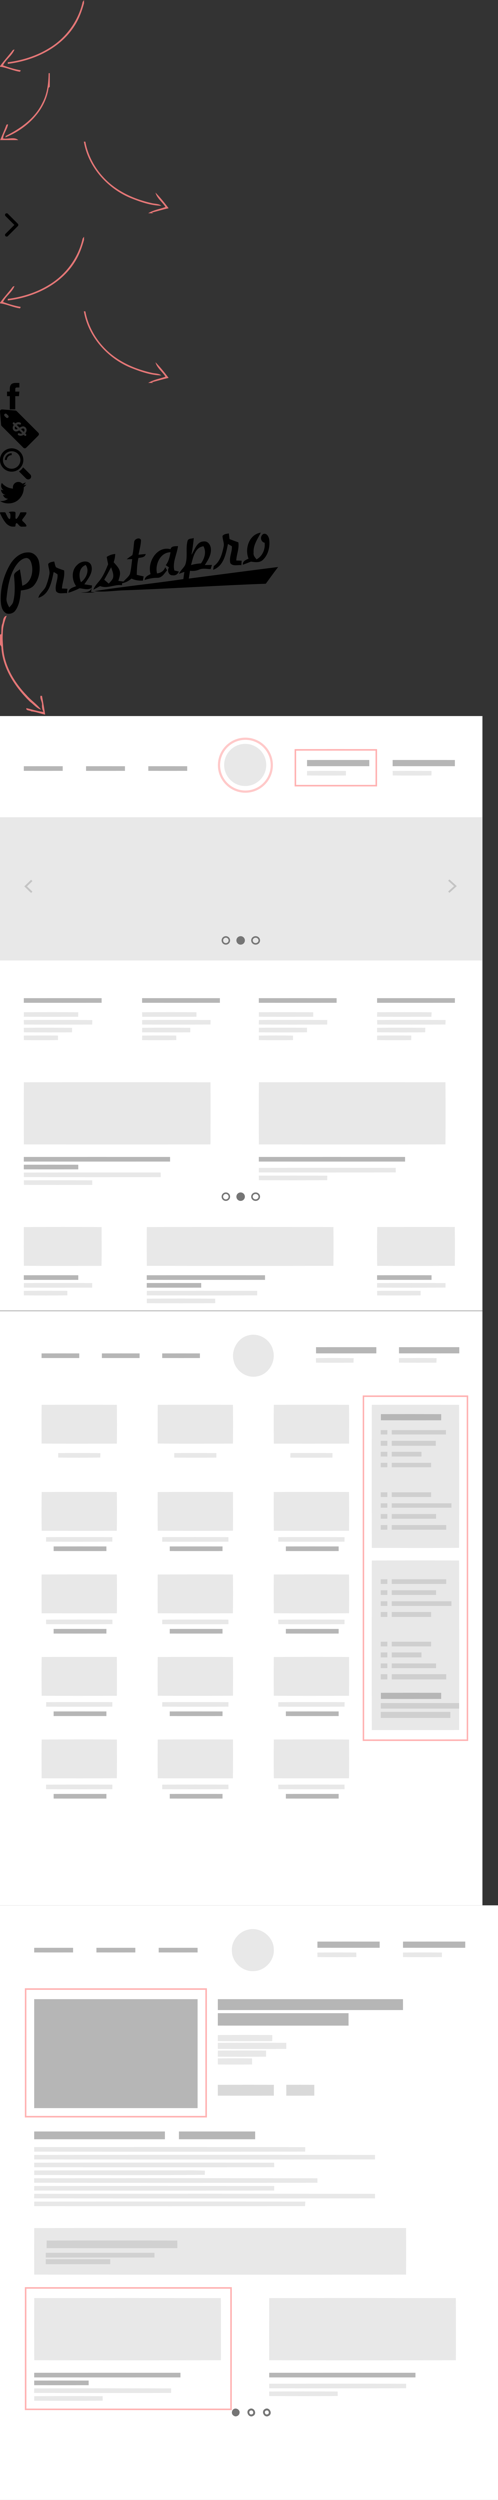 <svg xmlns="http://www.w3.org/2000/svg" xmlns:xlink="http://www.w3.org/1999/xlink" width="320" height="1606" viewBox="0 0 320 1606"><rect x="0" y="0" width="320" height="1606" fill="#333333" stroke="none"/><svg width="54" height="47" viewBox="0 0 54 47" id="arrow-filter" y="0"><g fill="#E57777"><path d="M53.11 1.2L54 .07v2.01c-1.35 4.89-3.11 9.74-5.84 14.08C38.98 31.03 21.77 39 5 41.02v-1c9.36-1.2 18.69-4.13 26.78-9.19 10.7-6.5 18.6-17.39 21.33-29.63z"/><path d="M8.32 32.09l1-.33C7.79 35.78 3.72 38.17 1.95 42c3.66 1.32 7.5 2.51 11.37 3.16l-.43.95C8.52 45.55 4.4 43.41 0 42.87v-.38c2.59-3.62 5.66-6.84 8.32-10.4z"/></g></svg>
<svg width="32" height="43" viewBox="0 0 32 43" id="arrow-lang" y="47"><g fill="#E57777"><path d="M31.25 0H32v8.75l-.77.73C29.16 24.31 16.85 35.91 3.45 41.26l.24-.93c9.54-4.76 18.82-11.31 23.54-21.2C30.37 13.24 31.1 6.56 31.25 0z"/><path d="M4.18 33.07l.98-.25c-.42 3.24-2.95 5.89-3.17 9.13 3.15.64 7.24-1.29 9.74 1.05H0v.2c1.41-3.37 2.88-6.71 4.18-10.13z"/></g></svg>
<svg width="109" height="47" viewBox="0 0 109 47" id="arrow-product" y="90"><g fill="#E57777"><path d="M53.87 1h.98c2.19 12.02 9.47 22.8 19.46 29.73 6.97 4.88 15.04 7.96 23.31 9.8 2.05.49 4.32.29 6.09 1.63-6.91-.06-13.58-2.47-19.94-5-15-6.31-27.09-19.92-29.9-36.16z"/><path d="M106.31 42.99c-1.93-3.25-5.47-5.52-6.41-9.3 3.03 3.18 5.84 6.56 8.45 10.09-3.65.77-7.2 1.91-10.82 2.78l.98.44h-3.29c3.39-2.11 7.39-2.67 11.09-4.01z"/></g></svg>
<svg width="15" height="15" viewBox="0 0 451.846 451.847" id="arrow-right" y="137"><path d="M345.44 248.292l-194.286 194.28c-12.36 12.366-32.397 12.366-44.75 0-12.354-12.353-12.354-32.39 0-44.743l171.914-171.91-171.91-171.903c-12.353-12.36-12.353-32.394 0-44.748 12.355-12.36 32.392-12.36 44.75 0l194.288 194.283c6.177 6.18 9.262 14.27 9.262 22.366 0 8.098-3.09 16.195-9.267 22.372z"/></svg>
<svg width="54" height="47" viewBox="0 0 54 47" id="arrow-slider" y="152"><g fill="#E57777"><path d="M53.11 1.2L54 .07v2.01c-1.35 4.89-3.11 9.74-5.84 14.08C38.98 31.03 21.77 39 5 41.02v-1c9.36-1.2 18.69-4.13 26.78-9.19 10.7-6.5 18.6-17.39 21.33-29.63z"/><path d="M8.32 32.09l1-.33C7.79 35.78 3.72 38.17 1.95 42c3.66 1.32 7.5 2.51 11.37 3.16l-.43.95C8.52 45.55 4.4 43.41 0 42.87v-.38c2.59-3.62 5.66-6.84 8.32-10.4z"/></g></svg>
<svg width="109" height="47" viewBox="0 0 109 47" id="arrow1" y="199"><g fill="#E57777"><path d="M53.87 1h.98c2.19 12.02 9.47 22.8 19.46 29.73 6.97 4.88 15.04 7.96 23.31 9.8 2.05.49 4.32.29 6.09 1.63-6.91-.06-13.58-2.47-19.94-5-15-6.31-27.09-19.92-29.9-36.16z"/><path d="M106.31 42.99c-1.93-3.25-5.47-5.52-6.41-9.3 3.03 3.18 5.84 6.56 8.45 10.09-3.65.77-7.2 1.91-10.82 2.78l.98.44h-3.29c3.39-2.11 7.39-2.67 11.09-4.01z"/></g></svg>
<svg width="17" height="17" viewBox="0 0 470.513 470.513" id="icon-fb" y="246"><path d="M271.52 154.17v-40.54c0-6.087.28-10.8.85-14.13.567-3.336 1.857-6.616 3.86-9.854 1.998-3.236 5.235-5.47 9.705-6.708 4.476-1.24 10.424-1.858 17.85-1.858h40.54V0h-64.81c-37.5 0-64.433 8.897-80.803 26.69-16.368 17.8-24.55 44.015-24.55 78.66v48.82h-48.543v81.085h48.538V470.51h97.362V235.257h64.805l8.566-81.086h-73.37z"/></svg>
<svg width="25" height="25" viewBox="0 0 390.717 390.717" id="icon-price" y="263"><path d="M148.732 189.01c.445 2.383 1.444 4.596 2.983 6.47 1.544 1.88 3.54 3.688 5.8 4.647 2.153.915 4.583.753 6.832.326 2.522-.48 4.97-1.334 7.328-2.34 1.978-.843 4.11-1.886 6.344-3.07l-24.325-24.325c-3.4 5.244-6.152 11.933-4.963 18.293zM238.334 193.454c-1.824-1.202-3.858-1.948-6.05-2.048-2.354-.108-4.692.394-6.925 1.095-4.862 1.528-9.366 4.014-13.748 6.57l26.88 26.88c4.996-6.267 9.416-14.774 7.115-22.988-1.098-3.92-3.902-7.288-7.273-9.508z"/><path d="M384.858 234.605L167.433 17.18c-3.336-3.337-7.746-5.386-12.45-5.786L21.694.072C15.82-.428 10.024 1.69 5.856 5.858S-.427 15.82.072 21.692l11.322 133.292c.4 4.703 2.45 9.113 5.786 12.45l217.426 217.424c7.81 7.81 20.473 7.81 28.283 0l121.97-121.97c7.81-7.81 7.81-20.472-.002-28.283zM82.285 82.285c-5.697 5.7-14.937 5.698-20.635 0L46.223 66.858c-5.698-5.698-5.698-14.937 0-20.635 5.698-5.698 14.937-5.698 20.635 0L82.285 61.65c5.698 5.7 5.7 14.937 0 20.636zm184.53 130.264c-1.343 10.576-6.67 20.2-13.493 28.228l7.872 7.872c2.106 2.105 3.224 5.062 3.04 8.035-.25 4.086-2.96 7.742-6.803 9.16-3.792 1.4-8.16.445-11.02-2.412l-8.604-8.604c-1.516 1.03-3.066 2.008-4.66 2.914-8.85 5.034-19.004 7.755-29.207 6.958-5.085-.397-10.106-1.6-14.786-3.638-1.223-.533-2.423-1.118-3.597-1.753-1.062-.573-2.145-1.153-3.085-1.92-1.577-1.283-2.753-3.026-3.36-4.968-1.25-3.99.055-8.462 3.266-11.148 3.16-2.644 7.717-3.173 11.396-1.32 1.133.57 2.198 1.253 3.357 1.78 1.15.52 2.344.96 3.564 1.288 2.404.647 4.91.955 7.398.91 5.128-.1 10.092-1.79 14.532-4.283l-29.248-29.25c-8.538 5.025-17.807 9.76-27.76 11.006-4.838.604-9.778.284-14.404-1.317-4.883-1.69-9.204-4.69-12.867-8.3-3.72-3.663-6.677-8.023-8.5-12.927-1.707-4.593-2.46-9.498-2.256-14.388.433-10.456 4.87-20.483 11.097-28.764l-.643-.643-7.53-7.53c-2.104-2.104-3.223-5.062-3.04-8.034.25-4.086 2.96-7.743 6.804-9.162 3.792-1.4 8.162-.444 11.02 2.415l7.53 7.528.598.6c1.09-.846 2.2-1.664 3.33-2.45 8.413-5.833 18.322-9.858 28.666-9.934 4.9-.036 9.818.843 14.4 2.583 1.28.485 2.53 1.04 3.748 1.66 1.14.578 2.303 1.18 3.332 1.94 1.64 1.215 2.9 2.91 3.597 4.83 1.425 3.932.32 8.447-2.764 11.276-3.03 2.778-7.556 3.518-11.31 1.842-1.117-.498-2.127-1.196-3.25-1.687-1.134-.497-2.324-.86-3.535-1.12-2.35-.504-4.774-.53-7.15-.172-5.152.776-9.884 3.23-14.112 6.183l27.988 27.988c5.29-3.246 10.676-6.402 16.375-8.88 8.62-3.743 18.21-5.86 27.475-3.342-1.44-.396-2.845-.78.05.012 2.84.78 1.486.41.062.02 7.412 2.05 13.947 6.822 18.736 12.777 6.353 7.9 9.022 18.12 7.75 28.14z"/></svg>
<svg width="20" height="20" viewBox="0 0 485.213 485.213" id="icon-search" y="288"><path d="M471.882 407.567L360.567 296.243c-16.586 25.795-38.536 47.734-64.33 64.32L407.56 471.89c17.772 17.768 46.587 17.768 64.32 0 17.774-17.74 17.774-46.554.002-64.32zM363.91 181.955C363.91 81.473 282.44 0 181.955 0 81.474 0 0 81.473 0 181.955s81.474 181.95 181.956 181.95c100.484 0 181.953-81.468 181.953-181.95zm-181.954 136.46c-75.252 0-136.465-61.207-136.465-136.46 0-75.25 61.214-136.464 136.466-136.464 75.25 0 136.468 61.214 136.468 136.466 0 75.252-61.218 136.46-136.468 136.46z"/><path d="M75.817 181.955h30.322c0-41.803 34.013-75.814 75.815-75.814V75.817c-58.517 0-106.138 47.62-106.138 106.14z"/></svg>
<svg width="17" height="17" viewBox="0 0 449.956 449.956" id="icon-twitter" y="308"><path d="M449.956 85.657c-17.702 7.614-35.408 12.37-53.102 14.28 19.985-11.992 33.503-28.932 40.546-50.82-18.28 10.847-37.787 18.268-58.532 22.267-18.274-19.414-40.73-29.125-67.383-29.125-25.502 0-47.246 8.99-65.24 26.98-17.984 17.986-26.977 39.73-26.977 65.234 0 6.85.76 13.896 2.284 21.128-37.688-1.903-73.042-11.372-106.068-28.407C82.46 110.158 54.434 87.46 31.404 59.1c-8.376 14.273-12.565 29.788-12.565 46.537 0 15.798 3.71 30.456 11.137 43.97 7.422 13.512 17.417 24.455 29.98 32.83-14.85-.57-28.743-4.474-41.684-11.707v1.142c0 22.27 6.995 41.824 20.983 58.674C53.246 247.394 70.9 258 92.216 262.38c-7.994 2.09-16.085 3.137-24.268 3.137-5.33 0-11.136-.475-17.416-1.42 5.9 18.46 16.75 33.633 32.546 45.535 15.8 11.896 33.69 18.028 53.677 18.418-33.498 26.262-71.66 39.393-114.486 39.393-8.187 0-15.608-.373-22.27-1.14C42.825 393.9 90.03 407.7 141.61 407.7c32.74 0 63.48-5.18 92.21-15.557 28.747-10.368 53.298-24.266 73.666-41.685 20.362-17.415 37.925-37.448 52.674-60.097 14.75-22.65 25.738-46.298 32.977-70.946 7.23-24.653 10.848-49.344 10.848-74.092 0-5.33-.096-9.325-.287-11.99 18.087-13.128 33.504-29.024 46.258-47.673z"/></svg>
<svg width="17" height="17" viewBox="0 0 548.358 548.358" id="icon-vk" y="325"><path d="M545.45 400.298c-.663-1.43-1.282-2.618-1.857-3.57-9.514-17.134-27.695-38.166-54.532-63.1l-.566-.572-.284-.28-.287-.287h-.288c-12.18-11.612-19.893-19.42-23.123-23.416-5.91-7.614-7.234-15.32-4.004-23.13 2.282-5.9 10.854-18.36 25.696-37.397 7.807-10.09 13.99-18.175 18.556-24.267 32.93-43.78 47.208-71.756 42.828-83.94l-1.7-2.846c-1.144-1.714-4.094-3.282-8.847-4.712-4.763-1.427-10.852-1.663-18.277-.712l-82.224.568c-1.333-.472-3.235-.428-5.713.144-2.475.572-3.713.86-3.713.86l-1.43.714-1.137.86c-.952.567-2 1.566-3.142 2.994-1.137 1.423-2.088 3.093-2.848 4.996-8.952 23.03-19.13 44.444-30.553 64.238-7.043 11.803-13.51 22.032-19.418 30.693-5.9 8.658-10.848 15.037-14.842 19.126-4 4.093-7.61 7.372-10.852 9.85-3.237 2.477-5.708 3.524-7.42 3.14-1.714-.382-3.33-.762-4.858-1.142-2.663-1.713-4.805-4.044-6.42-6.994-1.622-2.95-2.714-6.663-3.285-11.136-.57-4.476-.905-8.326-1-11.563-.09-3.233-.05-7.806.144-13.706.198-5.902.287-9.896.287-11.99 0-7.234.142-15.085.425-23.555.288-8.47.52-15.18.716-20.125.195-4.95.285-10.185.285-15.705s-.336-9.85-1-12.99c-.656-3.14-1.663-6.185-2.99-9.138-1.335-2.95-3.29-5.232-5.853-6.852-2.57-1.618-5.763-2.902-9.564-3.856-10.09-2.284-22.936-3.52-38.547-3.71-35.4-.38-58.147 1.905-68.235 6.854-3.997 2.09-7.614 4.948-10.848 8.562-3.427 4.19-3.905 6.475-1.43 6.85 11.42 1.712 19.507 5.805 24.266 12.276l1.715 3.43c1.334 2.473 2.666 6.853 4 13.133 1.33 6.28 2.19 13.227 2.567 20.837.95 13.897.95 25.793 0 35.69-.953 9.9-1.853 17.606-2.712 23.126-.86 5.52-2.143 9.993-3.855 13.418-1.715 3.426-2.856 5.52-3.428 6.28-.57.76-1.047 1.24-1.425 1.427-2.474.948-5.047 1.43-7.71 1.43-2.667 0-5.9-1.333-9.707-4-3.805-2.665-7.754-6.327-11.847-10.99-4.092-4.666-8.708-11.185-13.85-19.56-5.136-8.373-10.466-18.27-15.986-29.69l-4.567-8.282c-2.855-5.327-6.755-13.085-11.704-23.266-4.952-10.185-9.33-20.037-13.134-29.554-1.522-3.997-3.807-7.04-6.852-9.134l-1.43-.86c-.95-.76-2.474-1.566-4.566-2.426-2.095-.86-4.28-1.475-6.567-1.854l-78.23.568c-7.993 0-13.417 1.81-16.273 5.428l-1.143 1.71c-.572.954-.86 2.476-.86 4.57 0 2.095.57 4.665 1.714 7.708 11.42 26.84 23.84 52.725 37.257 77.66 13.42 24.933 25.08 45.018 34.974 60.236 9.897 15.23 19.985 29.602 30.264 43.112 10.28 13.515 17.083 22.176 20.412 25.98 3.333 3.813 5.95 6.663 7.854 8.566l7.14 6.85c4.567 4.57 11.275 10.042 20.126 16.417 8.853 6.38 18.654 12.66 29.408 18.85 10.756 6.182 23.27 11.226 37.546 15.127 14.275 3.905 28.17 5.472 41.684 4.716h32.834c6.66-.575 11.704-2.67 15.133-6.283l1.136-1.43c.765-1.137 1.48-2.902 2.14-5.277.668-2.38 1-5 1-7.85-.195-8.184.428-15.56 1.852-22.125 1.423-6.564 3.045-11.513 4.86-14.846 1.812-3.33 3.858-6.14 6.135-8.418 2.282-2.283 3.908-3.666 4.862-4.142.947-.48 1.704-.804 2.275-1 4.568-1.52 9.944-.047 16.136 4.43 6.188 4.473 11.99 9.996 17.42 16.56 5.424 6.57 11.942 13.94 19.554 22.124 7.617 8.186 14.277 14.27 19.985 18.274l5.707 3.426c3.812 2.286 8.76 4.38 14.853 6.283 6.08 1.9 11.41 2.377 15.984 1.426l73.087-1.14c7.23 0 12.855-1.197 16.845-3.572 3.998-2.38 6.373-5 7.14-7.85.763-2.855.804-6.093.144-9.713-.678-3.61-1.345-6.135-2.01-7.562z"/></svg>
<svg width="179" height="53" viewBox="0 0 179 53" id="logo" y="342"><path d="M142.99 2.27c.96-1.29 2.62-1.31 4.05-1.6.16 1.21.31 2.43.45 3.65 1.87.72 3.75 1.41 5.65 2.07.69 3.96-1.14 7.75-1.34 11.68l3.47.12c-.04.72-.13 2.17-.18 2.89-2.32-.34-5.44.91-7.07-1.28-.97-3.66 1.22-7.19 1-10.86-.82-.53-1.67-1.03-2.53-1.49-1.34 6.24-2.64 14.14-9.53 16.6l.4-2.4c4.17-2.9 5.44-8.05 6.39-12.74.4-2.25-.79-4.4-.76-6.64zM159.71 16.85c-2.61-6.4.38-15.54 7.87-16.69-2.03 4.08-5 8.08-4.62 12.88-.31 1.78.89 3.07 1.9 4.33 3.82-2.17 5.66-6.42 5.19-10.72-2.74-.54-3.12-4.34-.81-5.64 1.99-.67 3.19 1.4 3.65 3 .82 4.88-.4 10.43-4.16 13.84-2.09 1.78-4.96 1.3-7.44.93-1.74.7-3.5 1.38-5.26 2.02-.13-2.4 1.95-3.08 3.68-3.95zM86.24 5.98c.24-1.85 3.75-3.12 4.35-.99-.09 3.17-.98 6.27-1.59 9.37 1.54-.17 3.09-.33 4.63-.47-.46 2.34-2.84 2.19-4.69 2.56-.79 3.56-1.01 7.2-1.06 10.84 1.47.35 2.94.67 4.41.98-.12.68-.37 2.05-.49 2.73-2.51.1-5.01-.22-7.3-1.3-1.76 1.43-3.73 2.63-6.03 2.94-.02.32-.07.98-.1 1.31-4.78-.72-9.37 2.46-14.06.53-1.42.81-2.87 1.6-4.34 2.33.79-2.01 2.19-3.64 3.56-5.26 2.76-3.23 4.38-7.2 5.95-11.09-.33-1.57-.63-3.14-.92-4.71 1.67-1.06 3.51-1.77 5.5-1.87-.12 1.8-.41 3.59-1.02 5.29 1.47 1.79 3.34 3.44 3.91 5.77.54 2.12-.32 4.21-.91 6.21l3.3.44c1.38-1.63 3.29-2.91 4.17-4.9.8-3.12 1.04-6.34 1.43-9.52-.88.02-2.65.08-3.53.11 1.15-.96 2.37-1.83 3.64-2.63.73-2.84.77-5.78 1.19-8.67M66.98 30.41c.97.84 1.94 1.67 2.91 2.51.92-1.06 1.98-2.04 2.62-3.31.87-2.44-.41-4.91-1.08-7.22-1.5 2.66-2.88 5.4-4.45 8.02z"/><path d="M120.51 5.51c.46-1.79 2.66-1.32 3.99-1.87-.3 3.62-.83 7.2-1.47 10.77 2.15-3.16 3.3-8.56 7.98-8.59 2.83-.33 4.52 2.69 4.53 5.15.13 3.77-1.98 7-3.94 10.03 1.53-.03 3.06-.05 4.59-.08-.22.67-.65 2-.86 2.67-2.48-.06-5.08-.72-7.43.37-1.84.79-3.84.97-5.81.72-.26 1.67-.52 3.34-.78 5 19.13-2.51 38.27-5.01 57.41-7.44-2.72 3.53-5.3 7.16-7.93 10.75-30.3 1.07-60.52 3.16-90.81 4.21-6.46.16-12.93 1.36-19.39.56 18.99-3.05 38.19-4.88 57.22-7.75.21-1.55.43-3.1.67-4.65l-3.51 1.28c.96-2.14 2.89-3.6 3.99-5.63 1.89-4.96.19-10.47 1.55-15.5m2.24 15.5c2.08-.62 4.23-.97 6.4-1.07 2.27-3.2 3.61-7.34 1.6-11.03-5.72.79-6.71 7.54-8 12.1z"/><path d="M109.57 10.81c.62-2.27 2.99-1.79 4.8-2.01-.6 5.21-3.71 10.42-2.31 15.68l2.88.68c-.68 1.63-2.13 2.72-3.97 2.42-2.63.18-3.73-3.16-2.37-5.08-.7-.45-1.39-.93-2.07-1.42 1.85-2.41 2.52-5.39 3.05-8.31-6.59.03-10.11 7.89-8.68 13.61 2.41-.3 4.46-1.61 5.28-4l1.17 1.95c-1.73 2.03-3.31 5.07-6.43 4.86-2.73-.02-5.37.61-7.97 1.36.23-2.16 2.19-2.87 3.81-3.76-2.32-7.51 4.07-18.33 12.81-15.98zM6.5 20.58c2.45-4.03 6.56-7.79 11.55-7.7 3.51-.23 6.41 2.82 7.02 6.1 1.04 5.09.19 10.87-3.17 14.96-2.07 2.52-5.49 2.96-8.51 3.39-.36 4.38-.83 9.06-3.43 12.75-1.25 1.9-3.7 2.62-5.84 2C1.2 50.55.64 46.95.48 43.98c-.31-8.16 1.91-16.37 6.02-23.4m3.38 1.27C6.11 27.87 4.94 35.06 4.23 42c-.37 2.26.69 4.33 1.74 6.23.92-1.14 2.17-2.14 2.52-3.63 1.39-5.47 1-11.14.55-16.7-.14-2.16 2.39-2.98 3.72-4.22.62 3.52 1.17 7.05 1.54 10.6 5.41-1.62 7.21-8.16 6.17-13.17-.35-1.92-1.17-4.47-3.49-4.66-3.17.28-5.45 2.91-7.1 5.4zM30.99 20.27c.92-1.23 2.46-1.29 3.83-1.56.42 1.21.47 2.6 1.17 3.71 1.64.86 3.42 1.41 5.18 2 .62 3.95-1.14 7.72-1.37 11.63l3.5.16c-.06.72-.16 2.15-.22 2.87-2.3-.36-5.45.94-7.04-1.28-1.05-3.63 1.28-7.17.93-10.82-.77-.59-1.6-1.1-2.49-1.51-1.35 6.27-2.65 14.47-9.83 16.57.65-3.07 3.73-4.61 4.85-7.42 1.01-2.48 1.75-5.06 2.24-7.69.42-2.26-.78-4.41-.75-6.66zM49.78 20.76c2.29-2.37 7.4-3.25 8.85.43 1.48 4.53-2.06 8.64-4.43 12.17 1.64.27 3.28.51 4.93.74-.19 1.38-.39 2.75-.6 4.13l2.53.28c-3.02.33-6.05.25-9.07.14 2.54-.32 6.03.15 6.85-3-2.3 1.63-5.14.52-7.66.24-2.33 1.14-4.73 2.12-7.2 2.93.03-2.88 2.86-3.34 4.92-4.29-2.89-4.09-3.13-10.32.88-13.77m2.25 11.26c3.3-2.41 5.69-7.38 3.05-11.09-4.58 1.81-4.63 7.18-3.05 11.09z"/></svg>
<svg width="30" height="65" viewBox="0 0 30 65" id="logo (2)" y="395"><path fill="#E57777" d="M1.6 5.42C2.06 3.68 2.01.94 4.29.57 2.84 4.24 1.77 8.03 1.8 12l-1.04.37c.3-2.32-.16-4.76.84-6.95z"/><path fill="#E57777" d="M0 12.68l.76-.31L1.8 12c-.25 2.87.01 5.74.2 8.61l-1.14-.17C.65 20.1.22 19.42 0 19.08v-6.4zM.86 20.44l1.14.17c.64 11.82 7.13 22.82 15.27 31.19 2.83 3.25 6.56 5.62 9.12 9.1-2.9-.89-4.79-3.43-7.18-5.15C9.65 46.37 1.5 34.15.86 20.44z"/><path fill="#E57777" d="M26 52h.98c.72 4.04 1.48 8.06 2.03 12.06-3-.56-5.85-1.79-8.93-2.07-.94-.8-3.55-.29-3.13-2.08 3.66.8 7.17 2.1 10.97 2.41-.71-1.36-1.03-2.78-.95-4.28.27-2.12-1.43-3.93-.97-6.04z"/></svg>
<svg width="310" height="382" viewBox="0 0 310 382" id="sketch-front" y="460"><path fill="#fff" d="M0 0h310v382H0z"/><path d="M197.297 35.285c8.32-.13 16.64-.1 24.96-.03l.04 2.92c-8.34.08-16.67.07-25.01-.01 0-.72 0-2.16.01-2.88zM252.307 35.255c8.32-.08 16.66-.06 24.99.02-.02.72-.04 2.16-.05 2.88-8.29.1-16.59.12-24.88 0-.02-.73-.05-2.18-.06-2.9zM144.477 142.465c1.59-.5 2.28 2.16.64 2.49-1.59.5-2.28-2.16-.64-2.49zM164.467 142.465c1.59-.5 2.29 2.15.65 2.49-1.59.5-2.29-2.15-.65-2.49zM15.337 190.255c11.65-.05 23.31-.12 34.97.03-.02.72-.05 2.17-.07 2.9-11.64.05-23.29.09-34.93-.03.01-.73.02-2.17.03-2.9zM91.297 190.275c11.65-.1 23.31-.11 34.96-.01 0 .73-.01 2.18-.01 2.91-11.63.06-23.25.05-34.88.03-.02-.73-.05-2.19-.07-2.93zM166.317 190.255c11.66-.07 23.31-.05 34.96.02.01.72.01 2.18.02 2.9-11.65.07-23.3.09-34.95-.01-.01-.73-.02-2.18-.03-2.91zM242.357 190.235c11.66.01 23.33-.12 34.99.06l-.12 2.91c-11.65-.01-23.3.1-34.96-.06.03-.72.07-2.18.09-2.91zM15.277 195.255c14.68-.07 29.36-.12 44.04.05-.02.71-.05 2.15-.07 2.87-14.63.09-29.25.05-43.88.01-.02-.73-.07-2.2-.09-2.93zM91.317 195.265c14.67-.06 29.33-.12 44 .01-.01.72-.04 2.16-.06 2.87-14.64.11-29.29.1-43.93.03 0-.73-.01-2.18-.01-2.91zM166.367 195.245c14.64-.07 29.28-.04 43.93 0l-.04 2.94c-14.66.04-29.33.11-43.99-.04.03-.73.08-2.18.1-2.9zM242.307 195.255c14.67-.08 29.34-.05 44.01-.01l-.08 2.91c-14.62.12-29.24.08-43.85.02l-.08-2.92zM15.307 200.265c10.33-.09 20.66-.07 30.99.02 0 .72 0 2.17-.01 2.89-10.31.09-20.62.05-30.94-.01l-.04-2.9zM91.337 200.275c10.31-.09 20.63-.14 30.95.01v2.88c-10.32.11-20.64.04-30.96.01 0-.72.01-2.17.01-2.9zM166.347 200.235c10.31-.06 20.62-.03 30.94 0-.01.73-.02 2.19-.03 2.92-10.31.11-20.63.1-30.95.02l.04-2.94zM242.287 200.275c10.34-.13 20.67-.07 31-.02-.01.72-.04 2.16-.06 2.89-10.31.15-20.62.07-30.92.01-.01-.72-.01-2.16-.02-2.88zM15.287 205.245c7.32-.05 14.65-.07 21.97 0 .01.73.02 2.18.03 2.91-7.32.1-14.63.1-21.95.01-.01-.73-.04-2.19-.05-2.92zM91.347 205.275c7.29-.11 14.59-.09 21.89-.03.02.73.05 2.19.07 2.91-7.33.11-14.67.08-22.01.03.02-.73.04-2.18.05-2.91zM166.317 205.285c7.31-.11 14.63-.16 21.94 0l.04 2.88c-7.32.11-14.64.08-21.96 0-.01-.72-.02-2.16-.02-2.88zM242.337 205.265c7.32-.13 14.64-.07 21.96-.02l-.04 2.93c-7.33.11-14.65.07-21.97-.02.01-.72.04-2.17.05-2.89zM15.347 235.265c39.98-.09 79.95-.09 119.92.01.06 13.3.04 26.6-.01 39.9-39.97.07-79.94.07-119.92 0-.08-13.3-.08-26.61.01-39.91zM166.367 235.235c39.96-.03 79.92-.04 119.88 0 .08 13.31.1 26.62-.01 39.93-39.96.12-79.92.04-119.88.03-.09-13.32-.12-26.64.01-39.96zM166.337 290.265c29.31-.11 58.62-.05 87.93-.01l.04 2.9c-29.34.11-58.69.08-88.02.02.01-.73.03-2.18.05-2.91zM15.297 293.265c29.31-.07 58.63-.07 87.94-.04.02.74.05 2.22.06 2.96-29.31.06-58.63.05-87.94-.02-.02-.72-.05-2.18-.06-2.9zM166.307 295.235c14.67-.03 29.33-.07 44 .03-.01.72-.02 2.17-.03 2.89-14.64.11-29.28.08-43.91.02-.02-.73-.04-2.2-.06-2.94zM15.337 298.245c14.64-.05 29.29-.08 43.93.02.01.73.02 2.2.03 2.93-14.65.01-29.3.07-43.94-.03-.01-.73-.01-2.19-.02-2.92zM15.297 328.285c16.66-.11 33.32-.11 49.98-.01 0 8.31.13 16.62-.05 24.93-16.63-.02-33.27.1-49.9-.05-.07-8.29-.05-16.58-.03-24.87zM94.327 328.275c39.97-.1 79.95-.1 119.92-.01.1 8.31.08 16.61 0 24.92-39.96.06-79.93.06-119.9 0-.1-8.31-.09-16.61-.02-24.91zM242.377 328.245c16.61-.03 33.23-.06 49.85-.02.13 8.31.1 16.63.03 24.95-16.63.06-33.27.08-49.91.01-.12-8.32-.09-16.63.03-24.94zM15.317 364.255c14.65-.08 29.3-.06 43.95-.01-.01.74-.02 2.21-.03 2.94-14.63.03-29.27.08-43.9-.01 0-.73-.01-2.19-.02-2.92zM242.297 364.275c14.66-.11 29.33-.12 43.99-.01-.01.72-.01 2.16-.01 2.88-14.66.12-29.32.14-43.98.01v-2.88zM15.307 369.265c9.31-.11 18.63-.07 27.95-.02.01.73.04 2.18.05 2.91-9.33.12-18.66.1-27.99 0 0-.72-.01-2.17-.01-2.89zM94.357 369.245c23.64-.06 47.28-.05 70.91 0v2.91c-23.65.12-47.3.05-70.95.02l.04-2.93zM242.327 369.255c9.32-.1 18.64-.03 27.96-.01v2.92c-9.32.1-18.63.06-27.94.03-.01-.74-.01-2.21-.02-2.94zM94.337 374.265c14.64-.08 29.29-.12 43.93.02.01.72.03 2.15.05 2.87-14.66.11-29.32.08-43.97.02 0-.73-.01-2.18-.01-2.91z" fill="#e8e8e8"/><path d="M189.297 21.225c17.67-.01 35.33-.02 53 0v23.98c-17.66.02-35.33.01-52.99.01-.02-8-.01-16-.01-23.99m1 1c0 7.33-.01 14.66.01 21.99h50.98c.02-7.33.01-14.66.01-21.99-17-.02-34-.01-51 0z" fill="#ffb2b2"/><g transform="translate(.297 2.215)" fill="#b6b6b6"><path d="M197 26.01c13.33-.02 26.67-.01 40-.01v4h-40v-3.99zM252 26c13.33 0 26.67-.01 40 .01V30c-13.34 0-26.67 0-40-.01V26zM15 30.01c8.33-.02 16.67-.02 25 0v2.98c-8.33.01-16.67.02-25 0v-2.98zM55 30.01c8.33-.02 16.67-.02 25 0v2.98c-8.33.02-16.67.01-25 .01v-2.99zM95 30.01c8.33-.02 16.66-.02 25 0v2.98c-8.33.01-16.67.02-25 0v-2.98zM15 179.01c16.66-.02 33.33-.02 50 0v2.98c-16.66.02-33.33.02-50 0v-2.98zM91 179c16.67 0 33.33-.01 50 .01v2.98c-16.67.01-33.33.02-50 0V179zM166 179.01c16.67-.02 33.33-.01 50 0v2.98c-16.67.02-33.33.02-50 0v-2.98zM242 179.01c16.67-.02 33.34-.02 50.01 0 0 .74-.01 2.24-.01 2.98-16.67.02-33.33.01-50 0v-2.98zM15 281.01c31.33-.01 62.67-.02 94 0v2.98c-31.33.01-62.67.02-94 0v-2.98zM166 281.01c31.33-.02 62.66-.01 94 0v2.98c-31.33.02-62.67.01-94 0v-2.98zM15 286.01c11.67-.01 23.34-.02 35.01 0 0 .75-.01 2.24-.01 2.98-11.67.01-23.33.02-35 0v-2.98zM15 357.01c11.67-.02 23.33-.01 35 0v2.98c-11.67.02-23.33.01-35 0v-2.98zM94 357.01c25.33-.02 50.66-.01 76 0 0 .74 0 2.24.01 2.98-25.34.02-50.67.01-76.01 0v-2.98zM242 357.01c11.67-.02 23.33-.02 35 0v2.98c-11.67.01-23.34.02-35 0v-2.98zM94 362.01c11.67-.02 23.33-.02 35 0v2.98c-11.67.01-23.34.02-35 0v-2.98z"/></g><g transform="translate(.297 2.215)" fill="#c1c1c1"><path d="M13.3 108.98c1.9-1.61 3.91-3.1 6.05-4.39-.67 1.48-1.38 2.95-2.1 4.41.71 1.48 1.42 2.95 2.1 4.45-2.15-1.31-4.15-2.83-6.05-4.47zM289.65 104.53c2.13 1.3 4.13 2.79 6.04 4.39-1.87 1.69-3.84 3.25-5.98 4.58.65-1.51 1.32-3.01 2.01-4.5-.7-1.49-1.4-2.97-2.07-4.47z"/></g><g transform="translate(1.967 -.126)"><ellipse ry="13.141" rx="13.127" cy="31.534" cx="155.592" fill="#e8e8e8" stroke="#e8e8e8" stroke-width=".8"/><ellipse ry="16.987" rx="16.963" cy="31.684" cx="155.717" stroke="#ffc9c9" stroke-width="1.424" fill="none"/></g><path fill="#e8e8e8" d="M0 65h310v92H0z"/><circle cx="154.625" cy="144.125" r="2.237" fill="#757575" stroke="#757575" stroke-width=".976"/><ellipse cx="164.25" cy="144.125" rx="2.351" ry="2.226" stroke="#757575" stroke-width=".998" fill="none"/><circle cx="145.125" cy="144.125" r="2.237" stroke="#757575" stroke-width=".976" fill="none"/><path d="M20.406 105.606l-3.93 3.81 3.93 3.81-3.93-3.81z" fill="#fff" fill-rule="evenodd" stroke="#c4c4c4" stroke-width="1.2"/><path d="M288.368 105.372l4.285 3.878-4.285 3.878" fill="none" stroke="#c4c4c4" stroke-width="1.168"/><circle cx="154.625" cy="308.75" r="2.237" fill="#757575" stroke="#757575" stroke-width=".976"/><ellipse cx="164.25" cy="308.75" rx="2.351" ry="2.226" stroke="#757575" stroke-width=".998" fill="none"/><circle cx="145.125" cy="308.75" r="2.237" stroke="#757575" stroke-width=".976" fill="none"/></svg>
<svg width="310" height="382" viewBox="0 0 310 382" id="sketch-left" y="842"><path fill="#fff" d="M0 .207h310v382H0z"/><path d="M159.683 15.824c6.772-1.89 14.435 2.86 15.85 9.99 1.752 6.97-2.8 14.73-9.65 16.22-6.713 1.85-14.29-2.82-15.77-9.86-1.803-6.97 2.72-14.81 9.57-16.35zM202.996 30.484c8.08-.14 16.16-.09 24.248.01-.03.72-.068 2.17-.097 2.9-8.03.05-16.062.11-24.093-.01-.01-.73-.04-2.18-.058-2.9zM256.355 30.464c8.06-.05 16.12-.11 24.18.02-.03.73-.068 2.18-.087 2.91-8.03.05-16.062.06-24.084-.02 0-.72-.01-2.18-.01-2.91zM26.742 60.464c16.12-.05 32.23-.1 48.35.02.058 8.3.136 16.61-.01 24.91-16.12.03-32.25.12-48.37-.05-.01-8.3-.077-16.59.03-24.88zM101.355 60.464c16.11-.09 32.22-.06 48.33 0 .088 8.3.107 16.61 0 24.92-16.13.03-32.26.16-48.388-.06.02-8.28-.05-16.57.058-24.86zM175.948 60.474c16.1-.1 32.202-.08 48.312-.01.155 8.31.068 16.61.048 24.92-16.12.06-32.24.07-48.36.02-.087-8.31-.126-16.62 0-24.93zM238.898 60.454c18.706-.06 37.403-.05 56.11.02.03 30.62.106 61.24-.01 91.86-18.687.2-37.384.05-56.08.07-.108-30.65-.08-61.3-.02-91.95m5.773 5.98c0 1.32-.01 2.65-.01 3.97 12.924.04 25.838.03 38.76.01 0-1.33 0-2.65.01-3.97-12.922-.04-25.836-.03-38.76-.01zM37.388 91.474c9.04-.09 18.087-.09 27.125.04l-.077 2.83c-9.01.12-18.03.17-27.038.01 0-.72-.01-2.16-.01-2.88zM111.953 91.484c9.03-.14 18.067-.05 27.096-.02 0 .73-.01 2.19-.02 2.92-9.01.08-18.03.08-27.048-.01-.01-.72-.02-2.16-.03-2.89zM186.643 91.434c9 0 18.01-.08 27.01.04-.01.73-.02 2.19-.03 2.91-9.02.07-18.048.08-27.076 0 .02-.74.077-2.21.096-2.95zM26.77 116.484c16.1-.1 32.212-.11 48.312-.01.116 8.31.097 16.61-.02 24.92-16.09.08-32.19.03-48.282-.01-.155-8.3-.106-16.6-.01-24.9zM101.316 116.494c16.13-.13 32.26-.1 48.39-.02.047 8.3.067 16.59.01 24.88-16.12.12-32.24.08-48.36.02-.127-8.3-.078-16.59-.04-24.88zM175.9 116.474c16.12-.1 32.24-.06 48.36-.02.136 8.31.097 16.62.03 24.93-16.11.07-32.23.08-48.342-.01-.097-8.3-.087-16.6-.048-24.9zM29.61 145.474c14.19-.08 28.383-.1 42.576 0 0 .72.01 2.16.01 2.87-14.193.16-28.395.11-42.597.02 0-.72.01-2.16.01-2.89zM104.222 145.454c14.183-.05 28.375-.09 42.567.02v2.91c-14.183.1-28.376.03-42.558.03 0-.74-.01-2.22-.01-2.96zM178.845 145.474c14.183-.11 28.375-.05 42.557.01-.01.72-.01 2.17-.02 2.89-14.19.09-28.393.09-42.585-.01.01-.72.038-2.17.048-2.89zM238.898 160.484c18.706-.09 37.413-.09 56.11-.02.03 36.3.097 72.61.02 108.91-18.707.1-37.414.05-56.12.02-.117-36.3-.05-72.61-.01-108.91m5.764 84.96c0 1.32.01 2.64.01 3.96 12.913.03 25.836.03 38.75.01v-3.97c-12.914-.03-25.837-.04-38.76 0zM26.722 169.464c16.12-.08 32.24-.06 48.37-.01.116 8.31.068 16.63.01 24.94-16.13.08-32.25.03-48.37-.01-.068-8.31-.02-16.61-.01-24.92zM101.326 169.474c16.11-.08 32.23-.09 48.35-.01.107 8.31.116 16.62-.02 24.92-16.1.07-32.21.08-48.31-.01-.117-8.3-.06-16.6-.02-24.9zM175.93 169.464c16.11-.05 32.23-.1 48.34.01.087 8.3.126 16.6.01 24.89-16.12.13-32.24.11-48.35-.01-.068-8.3-.078-16.59 0-24.89zM29.6 198.484c14.21-.1 28.423-.12 42.634 0 0 .71.01 2.14.02 2.85-14.202.18-28.414.07-42.616.04l-.04-2.89zM104.242 198.484c14.172-.11 28.345-.09 42.518-.03.02.74.05 2.2.058 2.94-14.192.06-28.394.05-42.596 0 0-.73.01-2.19.02-2.91zM178.758 198.484c14.21-.08 28.433-.14 42.644 0l-.04 2.91c-14.17.04-28.344.06-42.507-.01-.03-.73-.078-2.18-.097-2.9zM26.76 222.454c16.11-.02 32.212-.08 48.322-.01.087 8.31.087 16.63.01 24.95-16.11.04-32.22.1-48.33-.03-.078-8.3-.137-16.61 0-24.91zM101.335 222.484c16.13-.1 32.25-.1 48.38-.01.068 8.29.038 16.58.01 24.87-16.12.11-32.25.13-48.38.02-.126-8.29-.077-16.59-.01-24.88zM175.92 222.484c16.12-.12 32.25-.12 48.37-.02.057 8.31.086 16.61-.02 24.91-16.11.07-32.23.12-48.34-.01-.088-8.29-.06-16.58-.01-24.88zM29.658 251.474c14.182-.08 28.365-.07 42.547-.02 0 .73-.01 2.19-.01 2.92-14.182.09-28.374.08-42.557.01.01-.73.02-2.19.02-2.91zM104.25 251.474c14.184-.09 28.366-.09 42.55 0 0 .72-.01 2.18-.01 2.9-14.193.1-28.386.09-42.587-.02.02-.72.038-2.16.048-2.88zM178.835 251.494c14.193-.11 28.394-.13 42.596-.02l-.037 2.9c-14.212.07-28.414.08-42.625.02.02-.73.048-2.18.067-2.9zM26.77 275.484c16.11-.08 32.22-.14 48.332 0 .058 8.29.096 16.58-.02 24.87-16.11.14-32.23.08-48.34.04-.01-8.31-.136-16.61.03-24.91zM101.335 275.484c16.12-.12 32.25-.04 48.37-.04.078 8.32.048 16.64-.04 24.96-16.1.01-32.21.07-48.32-.01-.107-8.3-.058-16.61-.01-24.91zM175.948 275.464c16.11-.04 32.22-.11 48.34.02.07 8.3.088 16.61-.018 24.91-16.11.03-32.22.09-48.33-.01-.088-8.31-.098-16.61.01-24.92zM29.6 304.474c14.21-.06 28.413-.09 42.624-.01-.01.73-.02 2.18-.03 2.91-14.19.09-28.383.1-42.575 0 0-.73-.01-2.17-.02-2.9zM104.222 304.474c14.183-.09 28.365-.09 42.548-.01.01.73.038 2.18.048 2.9-14.202.1-28.394.1-42.586.02-.01-.73-.01-2.19-.01-2.91zM178.768 304.484c14.2-.11 28.394-.05 42.595-.04.01.74.04 2.22.05 2.96-14.184.05-28.366.04-42.558-.03-.02-.72-.058-2.17-.087-2.89z" fill="#e8e8e8"/><g transform="matrix(.969 0 0 1 7.328 -2.576)" fill="#b6b6b6"><path d="M202 26.01c13.33-.02 26.67-.01 40-.01v3.99c-13.33.02-26.67.02-40 0v-3.98zM257 26.01c13.33-.02 26.66-.01 40-.01-.01 1.33 0 2.66.01 3.99-13.34.02-26.67.02-40.01 0v-3.98zM20 30.01c8.33-.02 16.67-.02 25 0v2.98c-8.33.02-16.66.01-25 0v-2.98zM60 30.01c8.33-.01 16.67-.02 25 0v2.98c-8.33.02-16.67.01-25 0v-2.98zM99.99 30.01c8.34-.02 16.68-.02 25.02 0 0 .74-.01 2.24-.01 2.98-8.33.02-16.67.02-25 0 0-.75 0-2.24-.01-2.98zM245 69.01c13.34-.02 26.67-.03 40.01.01-.01 1.32-.01 2.64-.01 3.97-13.34.02-26.67.03-40.01-.01 0-1.32.01-2.65.01-3.97zM28 154.01c11.67-.02 23.33-.02 35 0 0 .74 0 2.24.01 2.98-11.67.02-23.34.02-35.01 0v-2.98zM105 154.01c11.66-.02 23.33-.01 35 0v2.98c-11.67.02-23.33.02-35 0v-2.98zM182 154.01c11.67-.02 23.33-.02 35 0 0 .74.01 2.24.01 2.98-11.67.02-23.34.02-35.01 0v-2.98zM28 207.01c11.67-.02 23.34-.02 35.01 0-.01.75-.01 2.23-.01 2.98-11.67.02-23.34.02-35.01 0 .01-.75.01-2.24.01-2.98zM105 207.01c11.67-.02 23.33-.02 35 0v2.98c-11.67.02-23.34.01-35.01 0 .01-.75.01-2.24.01-2.98zM182 207.01c11.66-.02 23.33-.01 35 0v2.98c-11.67.02-23.33.02-35 0v-2.98zM244.99 248.02c13.34-.04 26.68-.03 40.01 0v3.97c-13.33.02-26.67.02-40-.01 0-1.32-.01-2.64-.01-3.96zM28 260.01c11.66-.02 23.33-.02 35 0v2.98c-11.67.01-23.34.01-35.01 0 0-.74.01-2.24.01-2.98zM105 260.01c11.67-.02 23.34-.02 35.01 0-.01.74-.01 2.24-.01 2.98-11.67.01-23.34.02-35.01 0 .01-.74.01-2.23.01-2.98zM182 260.01c11.67-.01 23.34-.03 35 0v2.98c-11.67.02-23.34.02-35 0v-2.98zM28 313.01c11.67-.02 23.34-.02 35.01 0-.01.74-.01 2.23-.01 2.98-11.67.02-23.33.01-35 0v-2.98zM105 313.01c11.66-.02 23.33-.02 35 0v2.98c-11.67.02-23.33.02-35 0v-2.98zM182 313.01c11.67-.02 23.33-.01 35 0v2.98c-11.67.01-23.33.02-35 0v-2.98z"/></g><path d="M233.056 54.434c22.6-.02 45.202-.01 67.803 0 0 73.99.01 147.99-.01 221.98-22.602.02-45.202.02-67.803 0 0-73.99-.01-147.99.01-221.98m.958.99c0 73.33-.01 146.66.01 219.99 21.952.02 43.904.01 65.856 0 .01-73.32.02-146.65 0-219.98-21.95-.02-43.903-.01-65.865-.01z" fill="#ffb2b2"/><path fill="#cfcfcf" d="M244.66 76.707h4.242v2.828h-4.243zM251.73 76.707h34.825v2.828H251.73zM244.66 83.6h4.242v3.183h-4.243zM251.73 83.6h28.284v3.183H251.73zM244.66 90.672h4.242v3.005h-4.243zM244.66 97.743h4.242v2.828h-4.243zM251.73 90.672h19.092v3.005H251.73zM251.73 97.743h25.28v2.828h-25.28zM244.66 116.658h4.242v3.005h-4.243zM244.66 123.73h4.242v2.827h-4.243zM244.66 130.624h4.242v3.005h-4.243zM244.66 137.695h4.242v3.005h-4.243zM251.73 116.658h25.28v3.005h-25.28zM251.73 123.73h38.36v2.827h-38.36zM251.73 130.624h28.46v3.005h-28.46zM251.73 137.695h35.002v3.005H251.73zM251.73 172.52h35.002v3.005H251.73zM244.66 172.52h4.242v3.005h-4.243zM244.66 179.59h4.242v3.006h-4.243zM244.66 186.662h4.242v3.005h-4.243zM244.66 193.556h4.242v3.182h-4.243zM251.73 179.59h28.46v3.006h-28.46zM251.73 186.662h38.36v3.005h-38.36zM251.73 193.556h25.28v3.182h-25.28zM251.73 212.648h25.28v3.005h-25.28zM244.66 212.648h4.242v3.005h-4.243zM244.66 219.542h4.242v3.182h-4.243zM244.66 226.613h4.242v3.005h-4.243zM244.66 233.508h4.242v3.36h-4.243zM251.73 219.542h19.092v3.182H251.73zM251.73 226.613h28.46v3.005h-28.46zM251.73 233.508h35.002v3.36H251.73zM244.66 252.07h50.38v3.535h-50.38zM244.66 257.726h44.724v3.89H244.66z"/></svg>
<svg width="320" height="382" viewBox="0 0 320 382" id="sketch-right" y="1224"><g transform="translate(-83.867 -140.585)"><path fill="#fff" d="M83.867 140.585h320v382h-320z"/><g transform="translate(.614 -163.564)"><path fill="none" d="M82.857 303.22h320v382h-320z"/><path d="M100.216 358.437c38.33-.01 76.66-.01 114.99 0 .01 26.99.01 53.99.01 80.98-38.33.02-76.66.01-115 .01v-80.99m5 5.99v70h105v-70h-105zM100.226 550.437c43.66-.01 87.32-.02 130.99 0 0 25.66.01 51.32-.01 76.99h-130.98c-.02-25.67-.01-51.33 0-76.99m5.04 6.02c-.1 13.31-.08 26.62-.01 39.93 39.98.06 79.96.09 119.93-.01.05-13.31.07-26.61-.01-39.91-39.97-.07-79.94-.06-119.91-.01m-.05 47.98v2.98c31.33.02 62.67.01 94 0v-2.98c-31.33-.01-62.67-.02-94 0m0 5v2.98c11.67.02 23.33.02 35 0v-2.98c-11.67-.02-23.33-.02-35 0m.02 5.03c-.02.72-.05 2.17-.07 2.89 29.35.13 58.7.09 88.05.03 0-.73-.01-2.2-.01-2.93-29.33-.04-58.65-.08-87.97.01m-.01 5c0 .73-.01 2.19-.01 2.92 14.67.07 29.34.1 44.01-.02v-2.89c-14.67-.1-29.34-.08-44-.01zM244.386 628.677c1.59-.5 2.29 2.15.65 2.49-1.59.5-2.29-2.15-.65-2.49zM254.386 628.687c1.59-.51 2.29 2.15.65 2.48-1.59.5-2.29-2.16-.65-2.48z" fill="#fff"/><path d="M242.556 319.807c7.88-2.17 16.6 4.37 16.63 12.56.53 7.23-5.74 13.93-12.96 14.05-7.18.44-13.92-5.75-13.98-12.97-.41-6.26 4.23-12.25 10.31-13.64zM287.206 334.477c8.33-.09 16.66-.09 25-.01 0 .73.02 2.18.03 2.9-8.34.12-16.68.09-25.02.02 0-.73-.01-2.18-.01-2.91zM342.216 334.467c8.33-.08 16.67-.1 25.01.01 0 .73-.01 2.18-.01 2.91-8.33.08-16.67.09-25 0v-2.92zM223.206 387.477c11.68-.09 23.35-.09 35.03 0-.01 1.3-.03 2.61-.04 3.92-11.66.05-23.33.08-34.99-.02v-3.9zM223.206 392.487c14.67-.11 29.34-.09 44.01-.02v3.92c-14.67.07-29.34.09-44.01-.02v-3.88zM223.246 397.467c10.32-.07 20.64-.08 30.96 0 .01 1.3.02 2.61.02 3.91-10.34.09-20.69.09-31.04 0 .02-1.31.03-2.61.06-3.91zM223.206 402.477c7.33-.08 14.67-.1 22 0l.03 3.9c-7.34.1-14.68.1-22.02.01-.01-1.31-.01-2.61-.01-3.91zM105.196 459.467c58.07-.06 116.14-.09 174.2.02-.01.72-.02 2.16-.03 2.88-58.05.12-116.09.08-174.13.02l-.04-2.92zM105.206 464.477c73-.08 146.01-.08 219.02 0v2.9c-73 .1-145.99.07-218.99.01-.01-.73-.03-2.19-.03-2.91zM105.206 469.477c51.39-.09 102.79-.08 154.19 0l.08 2.9c-51.42.1-102.84.07-154.25.01-.01-.72-.02-2.18-.02-2.91zM105.206 474.477c34-.14 68.01.02 102.01-.08 2.57.02 5.14.12 7.71.21-.01.67-.03 1.99-.05 2.66-36.55.35-73.11.13-109.67.11v-2.9zM105.206 479.477c60.67-.08 121.35-.1 182.02.01v2.89c-60.68.08-121.36.1-182.03-.01 0-.72.01-2.17.01-2.89zM105.246 484.457c51.39-.05 102.78-.07 154.18.01 0 .73.02 2.18.03 2.91-51.42.09-102.85.08-154.27 0 .02-.73.04-2.19.06-2.92zM105.236 489.467c73-.06 146-.09 218.99.02 0 .72-.01 2.17-.01 2.9-73.01.06-146.03.09-219.04-.02.02-.72.05-2.17.06-2.9zM105.206 494.477c58.09-.08 116.17-.09 174.25 0-.05.73-.14 2.18-.19 2.9-58.01.09-116.03.07-174.04.01 0-.73-.01-2.18-.02-2.91zM105.246 511.467c79.64-.08 159.28-.05 238.92-.01.1 9.97.08 19.95.01 29.93-79.64.07-159.28.07-238.93 0-.07-9.97-.06-19.95 0-29.92m7.97 8c0 1.64 0 3.27-.01 4.91 28.01.08 56.02.09 84.03 0-.01-1.64-.02-3.28-.02-4.91-28-.07-56-.07-84 0zM105.266 556.457c39.97-.05 79.94-.06 119.91.01.08 13.3.06 26.6.01 39.91-39.97.1-79.95.07-119.93.01-.07-13.31-.09-26.62.01-39.93zM256.246 556.467c39.97-.09 79.95-.05 119.92-.01.11 13.31.07 26.62.02 39.93-39.98.07-79.96.08-119.94 0-.07-13.31-.05-26.61 0-39.92zM256.226 611.457c29.34-.03 58.68-.09 88.02.03-.01.72-.03 2.17-.03 2.89-29.33.1-58.66.07-87.98.02-.01-.74-.01-2.21-.01-2.94zM105.236 614.467c29.32-.09 58.64-.05 87.97-.01 0 .73.01 2.2.01 2.93-29.35.06-58.7.1-88.05-.03.02-.72.05-2.17.07-2.89zM256.196 616.477c14.67-.1 29.35-.08 44.02-.01l.04 2.89c-14.68.13-29.36.1-44.04.02-.01-.72-.01-2.17-.02-2.9zM105.226 619.467c14.66-.07 29.33-.09 44 .01v2.89c-14.67.12-29.34.09-44.01.02 0-.73.01-2.19.01-2.92z" fill="#e8e8e8"/><path d="M287.216 327.437c13.33-.02 26.66-.01 40 0v3.98c-13.33.02-26.67.01-40 0 0-1.32-.01-2.65 0-3.98zM342.216 327.437c13.33-.02 26.66-.01 40-.01v4c-13.34 0-26.67.01-40-.01-.01-1.33-.01-2.66 0-3.98zM105.216 331.437c8.33-.02 16.67-.02 25 0v2.98c-8.33.02-16.67.02-25 0v-2.98zM145.216 331.437c8.33-.02 16.67-.02 25 0v2.98c-8.33.02-16.67.02-25 0v-2.98zM185.216 331.437c8.33-.02 16.67-.02 25 0v2.98c-8.33.02-16.67.02-25 0v-2.98zM105.216 364.427h105v70h-105v-70zM223.216 364.427h119c-.01 2.33-.01 4.66 0 7-39.66.01-79.33 0-119 0 .01-2.33.01-4.67 0-7zM223.216 373.427h84c-.01 2.67 0 5.33.01 8-28.01 0-56.01.01-84.01-.01v-7.99zM105.216 449.427c28-.01 56 0 84 0v5h-84v-5zM198.216 449.427c16.33-.01 32.67 0 49 0 0 1.67-.01 3.33 0 5h-49v-5zM105.216 604.437c31.33-.02 62.67-.01 94 0v2.98c-31.33.01-62.67.02-94 0v-2.98zM256.216 604.437c31.33-.01 62.67-.02 94 0v2.98c-31.33.02-62.67.02-94 0v-2.98zM105.216 609.437c11.67-.02 23.33-.02 35 0v2.98c-11.67.02-23.33.02-35 0v-2.98z" fill="#b6b6b6"/><g transform="translate(85.216 301.427)" fill="#ffb2b2"><path d="M14.01 56H131v83H14.01c-.02-27.67-.01-55.33 0-83m.99 1.01V138c38.34 0 76.67.01 115-.01 0-26.99 0-53.99-.01-80.98C91.66 57 53.33 57 15 57.01zM14.01 248H147c0 26.33.01 52.67-.01 79-44.33 0-88.66.01-132.99-.01 0-26.33-.01-52.66.01-78.99m1 1.01c-.01 25.66-.02 51.32 0 76.99h130.98c.02-25.67.01-51.33.01-76.99-43.67-.02-87.33-.01-130.99 0z"/></g><g transform="translate(85.216 301.427)" fill="#d9d9d9"><path d="M137.98 118.02c12.01-.04 24.02-.05 36.04 0-.03 2.32-.03 4.65-.02 6.97-12 .01-24 .03-36 0 .01-2.33 0-4.65-.02-6.97zM181.99 118.01c6.01-.03 12.01-.03 18.02.01-.02 2.32-.02 4.64 0 6.96-6.01.04-12.01.03-18.01.02.01-2.33.01-4.66-.01-6.99z"/></g><path d="M113.216 519.467c28-.07 56-.07 84 0 0 1.63.01 3.27.02 4.91-28.01.09-56.02.08-84.03 0 .01-1.64.01-3.27.01-4.91z" fill="#d1d1d1"/><g transform="translate(85.216 301.427)" fill="#757575"><path d="M148.12 326.38c1.73-1.22 4.4.58 3.81 2.6-.2 1.55-2.37 2.67-3.63 1.65-1.69-.81-1.64-3.24-.18-4.25zM158.23 326.33c2.76-1.69 5.38 2.8 2.53 4.34-2.73 1.72-5.33-2.81-2.53-4.34m.94.92c-1.64.34-.94 2.99.65 2.49 1.64-.34.94-2.99-.65-2.49zM168.29 326.3c2.75-1.65 5.31 2.92 2.43 4.39-2.77 1.67-5.28-2.91-2.43-4.39m.88.96c-1.64.32-.94 2.98.65 2.48 1.64-.33.94-2.99-.65-2.48z"/></g><path fill="#d1d1d1" d="M112.657 527.362H182.5v3.036h-69.843zM112.657 531.47h41.45v3.213h-41.45z"/></g></g></svg>
</svg>
